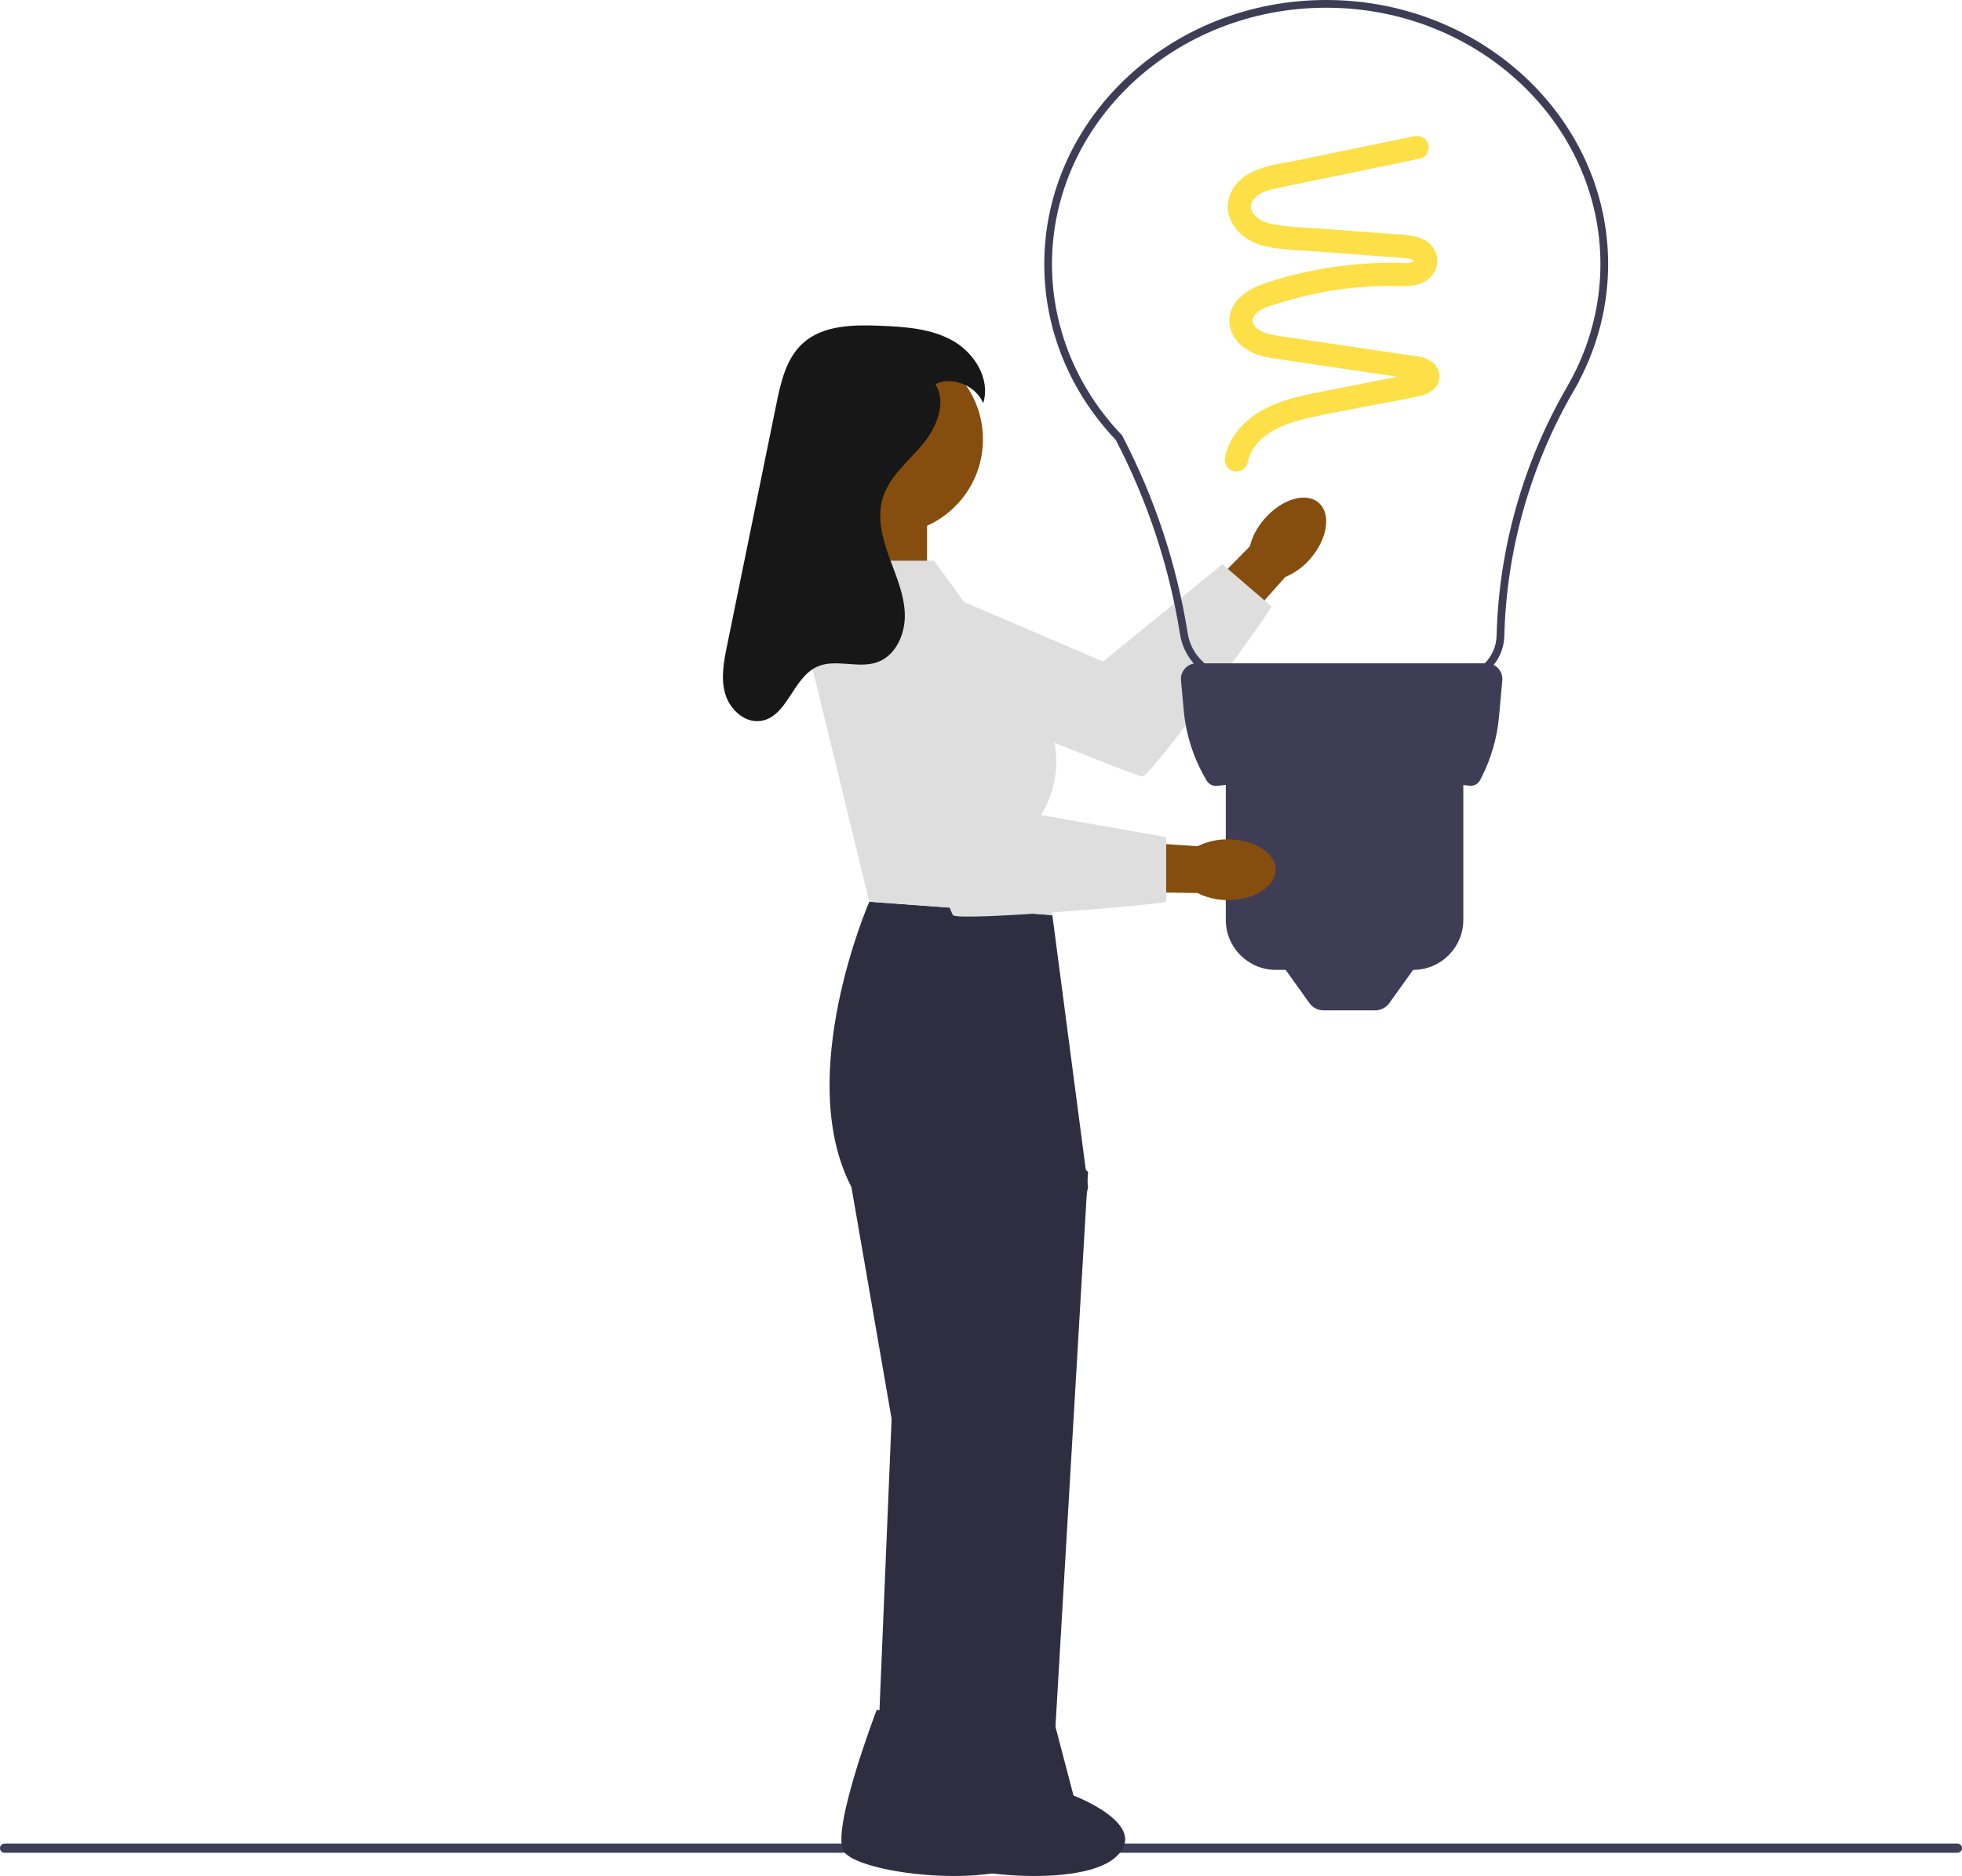 <svg width="250" height="239" viewBox="0 0 250 239" fill="none" xmlns="http://www.w3.org/2000/svg">
<g clip-path="url(#clip0_163_463)">
<path d="M166.97 71.167C166.105 72.193 165.007 72.996 163.768 73.511L160.217 77.503L150.159 89.627L143.364 93.73L140.209 88.308L155.103 73.824L159.253 69.608C159.586 68.309 160.226 67.109 161.119 66.108C163.318 63.572 166.411 62.649 168.026 64.046C169.643 65.443 169.17 68.631 166.97 71.167Z" fill="#854D0E"/>
<path d="M106.18 83.214L112.721 72.348L140.547 84.284L155.757 71.878C155.757 71.878 161.792 77.067 162.007 77.252C162.223 77.438 146.669 98.944 145.565 98.918C144.461 98.893 106.18 83.214 106.18 83.214Z" fill="#DEDEDE"/>
<path d="M0 235.453C0 235.777 0.261 236.037 0.586 236.037H249.414C249.739 236.037 250 235.777 250 235.453C250 235.129 249.739 234.868 249.414 234.868H0.586C0.261 234.868 0 235.129 0 235.453Z" fill="#3F3D58"/>
<path d="M168.986 0C188.796 0 204.912 15.097 204.912 33.654C204.912 38.839 203.618 43.996 201.163 48.623H201.192L200.542 49.752C195.024 59.242 191.96 70.049 191.682 81.004C191.598 84.344 188.91 86.96 185.563 86.96H157.568C153.96 86.96 150.931 84.379 150.364 80.822C148.985 72.169 146.227 63.832 142.168 56.04C136.295 49.869 133.061 41.922 133.061 33.654C133.061 15.097 149.177 0 168.986 0ZM199.671 49.292L199.904 48.873C202.536 44.209 203.928 38.946 203.928 33.654C203.928 15.639 188.253 0.983 168.986 0.983C149.72 0.983 134.045 15.639 134.045 33.654C134.045 41.691 137.2 49.418 142.929 55.412L143.009 55.525C147.135 63.428 149.937 71.887 151.336 80.668C151.826 83.744 154.447 85.978 157.568 85.978H185.563C188.372 85.978 190.627 83.782 190.698 80.979C190.98 69.873 194.082 58.916 199.671 49.292Z" fill="#3F3D56"/>
<path d="M189.436 84.504H152.474C151.299 84.504 150.377 85.511 150.484 86.68L150.83 90.48C151.119 93.66 152.125 96.734 153.771 99.473C154.046 99.931 154.565 100.182 155.096 100.118C166.049 98.8 176.765 98.757 187.225 100.099C187.797 100.172 188.352 99.88 188.61 99.365L188.847 98.892C190.032 96.526 190.763 93.96 191.003 91.326L191.426 86.68C191.533 85.511 190.611 84.504 189.436 84.504Z" fill="#3F3D56"/>
<path d="M156.191 97.523H186.457V117.189C186.457 120.706 183.597 123.562 180.073 123.562H162.575C159.052 123.562 156.191 120.706 156.191 117.189V97.523Z" fill="#3F3D56"/>
<path d="M175.219 128.721H168.66C167.938 128.721 167.261 128.373 166.842 127.787L162.589 121.842H181.29L177.037 127.787C176.617 128.373 175.94 128.721 175.219 128.721Z" fill="#3F3D56"/>
<path d="M180.181 17.356C175.366 18.351 170.55 19.347 165.735 20.342C163.569 20.79 161.144 21.022 159.177 22.096C157.269 23.138 155.934 25.324 156.616 27.511C157.268 29.601 159.191 30.911 161.254 31.377C163.543 31.894 165.995 31.89 168.328 32.07C170.762 32.258 173.195 32.445 175.629 32.633C176.787 32.722 177.951 32.784 179.106 32.903C179.476 32.941 179.879 32.986 180.182 33.22C180.178 33.216 180.285 33.283 180.226 33.294C180.214 33.296 180.213 33.218 180.215 33.213C180.262 33.067 180.242 33.205 180.205 33.205C180.191 33.205 179.843 33.435 179.648 33.471C179.124 33.569 178.545 33.498 178.013 33.489C176.858 33.469 175.702 33.491 174.549 33.554C172.227 33.68 169.909 33.968 167.625 34.405C165.379 34.835 163.144 35.407 160.987 36.169C158.895 36.907 156.705 38.31 156.648 40.785C156.594 43.109 158.614 44.743 160.672 45.327C161.73 45.627 162.845 45.736 163.93 45.897C165.141 46.077 166.351 46.257 167.562 46.437C169.944 46.79 172.325 47.144 174.706 47.498C175.917 47.677 177.128 47.857 178.338 48.037C178.903 48.121 179.471 48.193 180.034 48.289C180.241 48.324 180.437 48.389 180.641 48.431C180.504 48.403 180.674 48.403 180.646 48.435C180.736 48.49 180.736 48.482 180.647 48.41L180.586 48.321C180.447 47.932 180.452 47.88 180.705 47.42C180.754 47.332 180.852 47.423 180.727 47.409C180.593 47.394 180.807 47.392 180.665 47.451C180.593 47.48 180.516 47.5 180.442 47.521C179.881 47.676 179.294 47.757 178.723 47.868C177.537 48.101 176.35 48.334 175.164 48.566C172.831 49.023 170.498 49.481 168.165 49.938C164.055 50.744 159.69 51.834 157.227 55.536C156.692 56.341 156.303 57.269 156.109 58.216C155.949 58.995 156.335 59.808 157.14 60.029C157.87 60.229 158.795 59.783 158.956 58.999C159.736 55.197 163.904 53.831 167.332 53.106C169.604 52.625 171.89 52.204 174.17 51.757C176.467 51.307 178.8 50.941 181.078 50.401C182.035 50.174 183.074 49.586 183.342 48.567C183.635 47.451 183.083 46.374 182.07 45.854C181.098 45.356 179.943 45.316 178.881 45.159C177.711 44.985 176.54 44.811 175.37 44.637C172.989 44.283 170.607 43.93 168.226 43.576C167.056 43.402 165.885 43.229 164.715 43.055C163.63 42.894 162.515 42.785 161.457 42.484C160.741 42.281 160.008 41.932 159.692 41.252C159.59 41.032 159.564 40.873 159.633 40.626C159.729 40.287 159.995 39.972 160.29 39.738C160.972 39.2 161.895 38.96 162.705 38.701C163.768 38.36 164.844 38.056 165.928 37.79C168.081 37.261 170.269 36.873 172.476 36.659C173.625 36.547 174.779 36.476 175.934 36.446C177.027 36.418 178.121 36.485 179.213 36.452C180.376 36.416 181.573 36.105 182.372 35.205C183.194 34.279 183.393 33.014 182.822 31.903C181.69 29.705 178.692 29.921 176.602 29.76C174.209 29.576 171.816 29.391 169.423 29.207C167.185 29.034 164.885 28.998 162.667 28.654C161.845 28.527 160.898 28.293 160.279 27.804C159.711 27.356 159.342 26.769 159.387 26.18C159.429 25.633 159.989 25.028 160.576 24.692C161.398 24.22 162.369 24.044 163.288 23.853C168.015 22.869 172.746 21.898 177.475 20.92C178.639 20.68 179.803 20.439 180.966 20.198C181.748 20.037 182.199 19.117 181.998 18.385C181.775 17.576 180.965 17.194 180.181 17.356Z" fill="#FDE047"/>
<path d="M118.124 64.36H108.453V83.102H118.124V64.36Z" fill="#854D0E"/>
<path d="M134.09 116.585L110.766 114.881C110.766 114.881 101.094 137.03 108.49 151.229L113.61 180.761L111.585 229.369H122.179L138.641 151.229L134.09 116.585Z" fill="#2F2E41"/>
<path d="M129.539 141.392L138.641 149.301L134.09 226.764H123.85L129.539 141.392Z" fill="#2F2E41"/>
<path d="M113.157 68.045C119.835 68.045 125.248 62.641 125.248 55.975C125.248 49.308 119.835 43.904 113.157 43.904C106.48 43.904 101.066 49.308 101.066 55.975C101.066 62.641 106.48 68.045 113.157 68.045Z" fill="#854D0E"/>
<path d="M111.709 217.833L124.199 219.803L126.547 228.748C126.547 228.748 136.688 232.558 131.801 236.698C126.915 240.838 108.863 238.697 107.436 235.728C106.008 232.758 111.709 217.833 111.709 217.833Z" fill="#2F2E41"/>
<path d="M121.949 217.833L134.439 219.803L136.787 228.748C136.787 228.748 146.928 232.558 142.042 236.698C137.155 240.838 119.103 238.697 117.676 235.728C116.249 232.758 121.949 217.833 121.949 217.833Z" fill="#2F2E41"/>
<path d="M156.454 114.664C155.112 114.679 153.785 114.372 152.586 113.77L147.239 113.69L131.473 113.995L123.924 111.534L125.98 105.608L146.693 107.421L152.601 107.809C153.804 107.213 155.133 106.913 156.476 106.935C159.835 106.943 162.554 108.681 162.548 110.815C162.543 112.949 159.815 114.672 156.454 114.664Z" fill="#854D0E"/>
<path d="M119.015 71.434H107.045L103.086 83.361L110.766 114.881L134.09 116.585L132.668 103.806C135.422 99.339 135.202 93.654 132.112 89.412L119.015 71.434Z" fill="#DEDEDE"/>
<path d="M107.637 76.545L120.152 74.4L129.255 103.238L148.597 106.646V114.881C148.597 115.165 122.124 117.437 121.423 116.585C120.721 115.733 107.637 76.545 107.637 76.545Z" fill="#DEDEDE"/>
<path d="M119.195 48.976C120.68 51.382 119.311 54.55 117.481 56.707C115.651 58.863 113.292 60.755 112.475 63.461C111.742 65.887 112.409 68.503 113.27 70.886C114.132 73.27 115.203 75.646 115.291 78.178C115.38 80.71 114.18 83.506 111.791 84.361C109.339 85.238 106.441 83.86 104.079 84.956C101.003 86.385 100.306 91.329 96.953 91.842C94.89 92.157 92.977 90.371 92.4 88.368C91.824 86.365 92.238 84.227 92.655 82.185C93.797 76.59 94.939 70.995 96.082 65.4C97.032 60.744 97.983 56.088 98.933 51.433C99.5 48.653 100.174 45.68 102.266 43.761C104.823 41.416 108.677 41.36 112.147 41.501C115.334 41.63 118.651 41.847 121.425 43.419C124.2 44.99 126.239 48.329 125.278 51.366C124.382 49.229 121.702 48.03 119.507 48.783" fill="#171717"/>
</g>
<defs>
<clipPath id="clip0_163_463">
<rect width="250" height="239" fill="white"/>
</clipPath>
</defs>
</svg>
